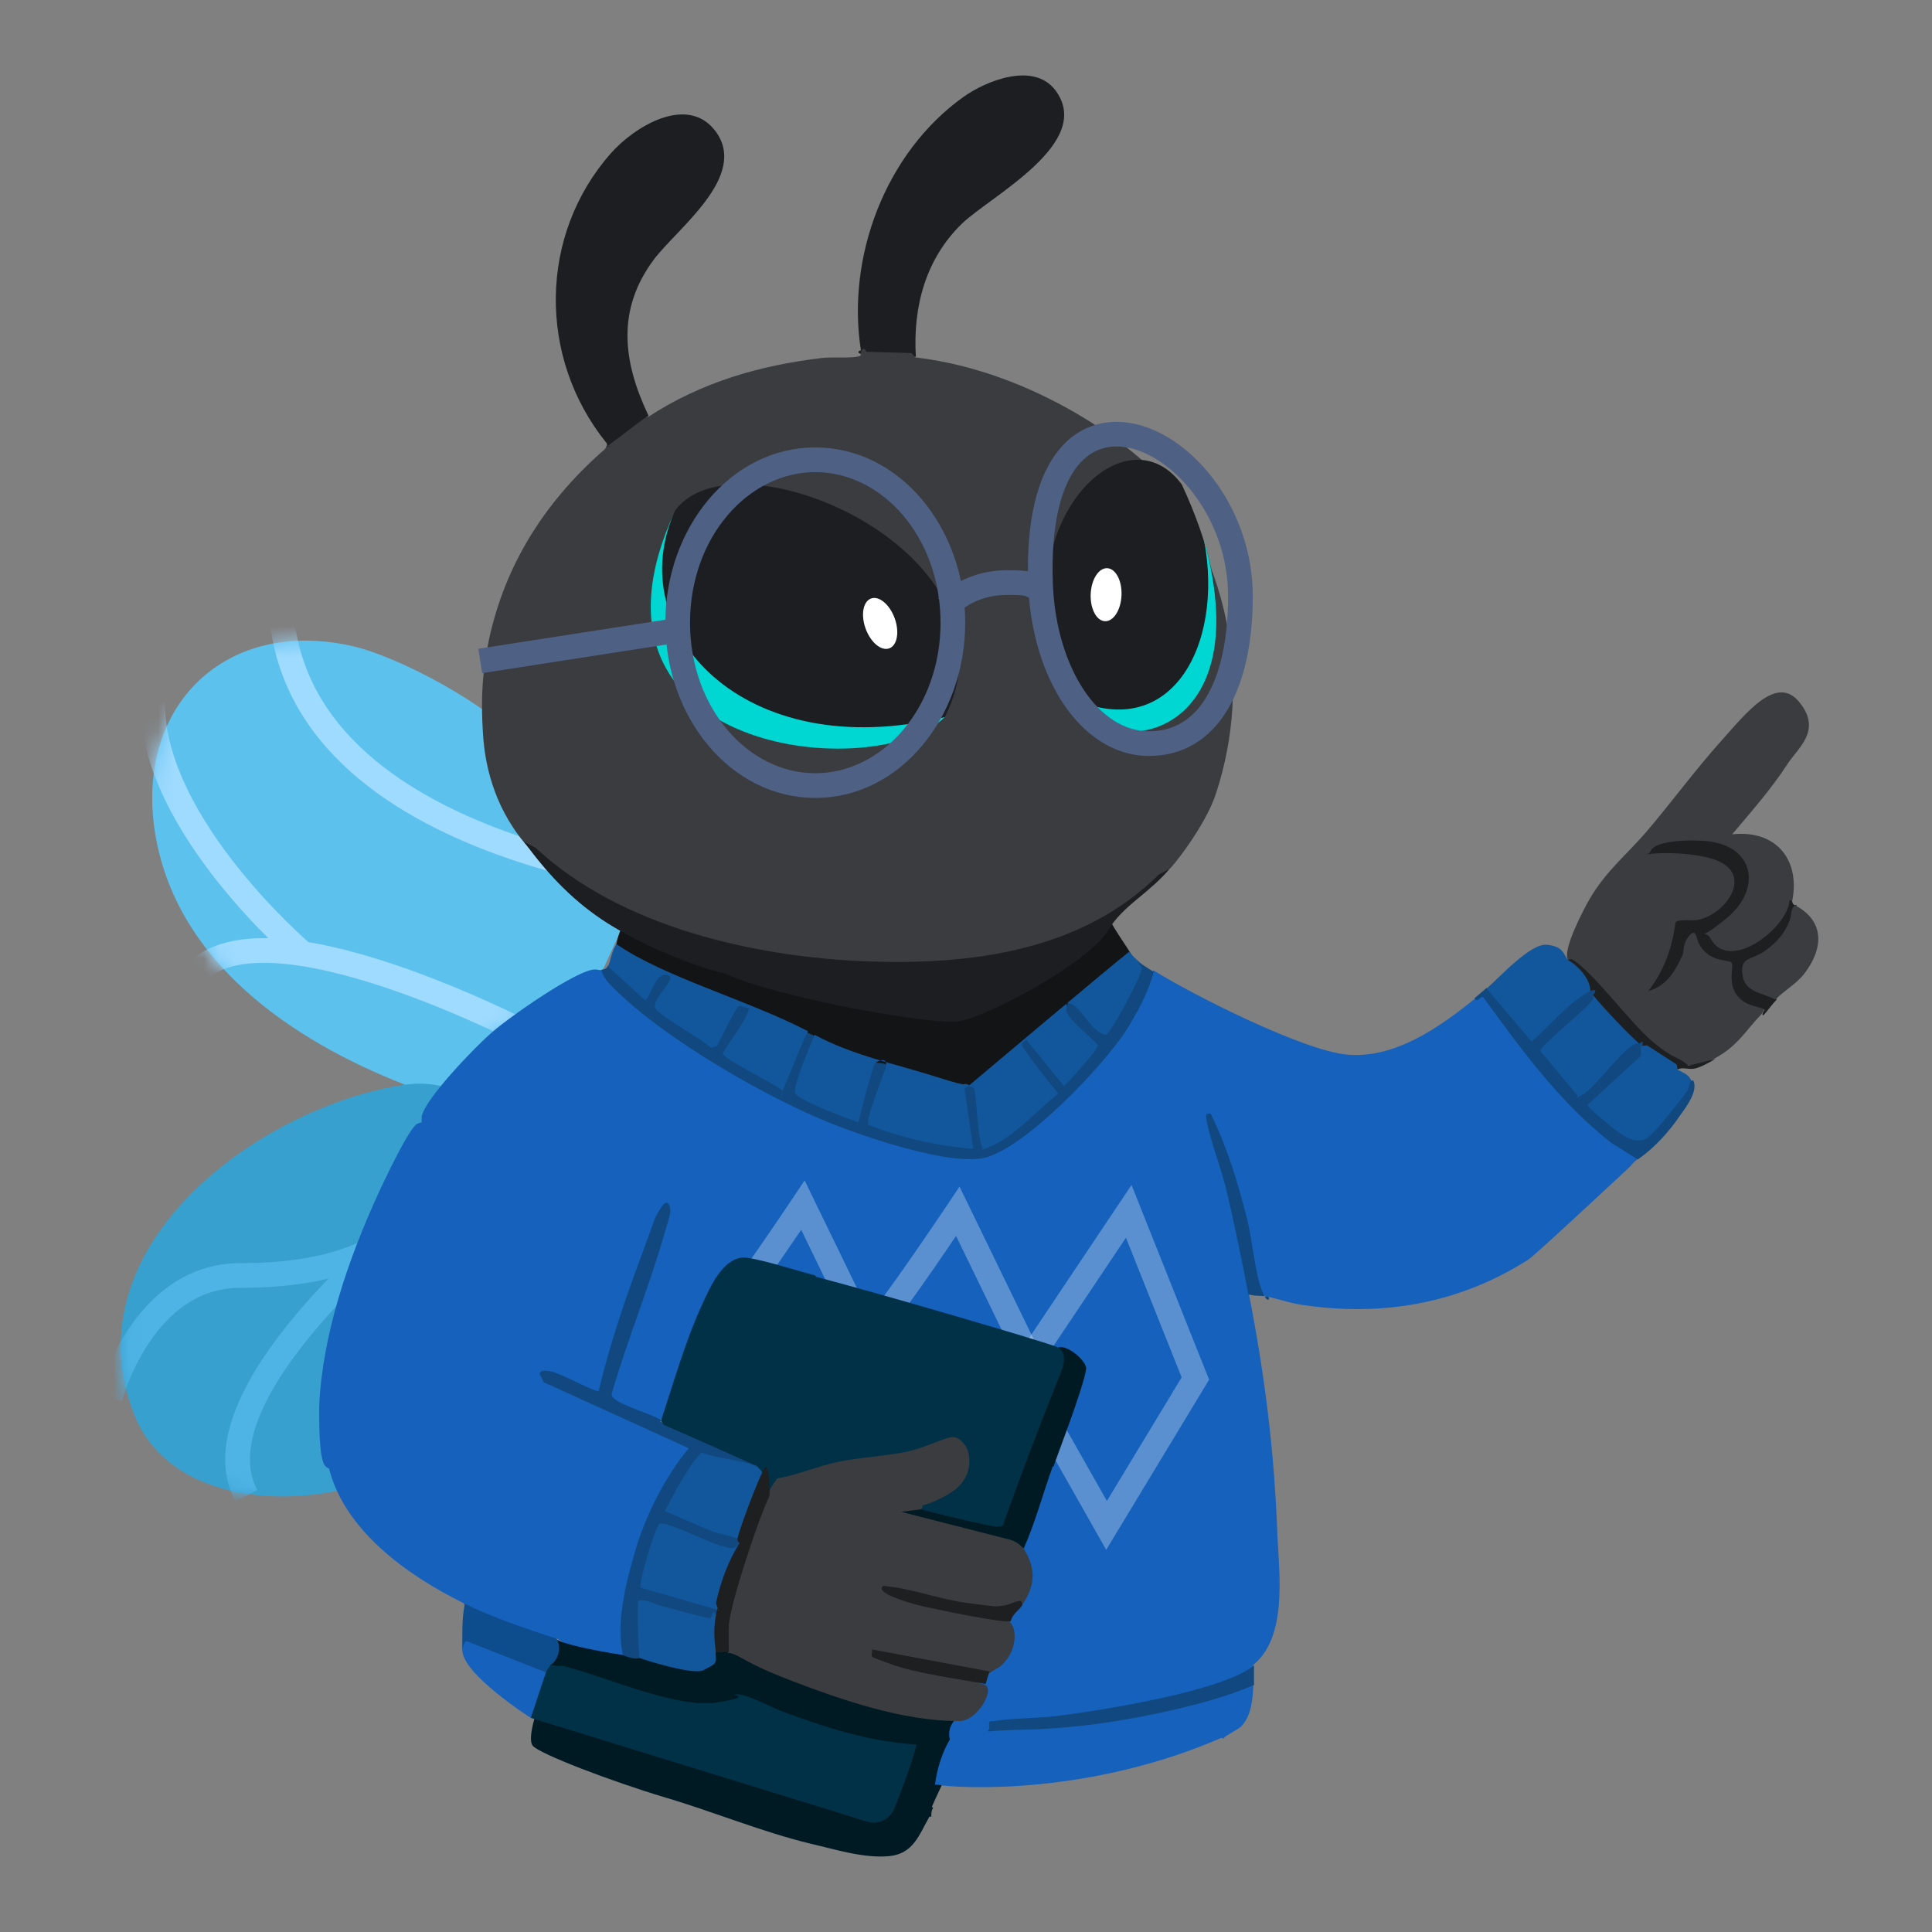 <svg width="128" height="128" viewBox="0 0 128 128" fill="none" xmlns="http://www.w3.org/2000/svg">
<rect x="0" y="0" width="128" height="128" fill="#808080" stroke="none"/>
<path d="M60.637 23.635C59.615 23.512 58.307 23.635 57.367 23.512C56.427 23.39 57.122 23.145 57.04 23.226C56.059 17.013 58.675 10.104 63.826 6.425C65.379 5.321 68.486 4.095 69.917 5.975C72.533 9.45 65.665 12.966 63.744 14.805C61.332 17.135 60.474 20.324 60.678 23.635H60.637Z" fill="#1C1E21"/>
<path d="M34.434 49.226C35.088 50.043 35.66 51.188 36.314 52.128C38.154 54.131 40.157 56.012 42.242 57.729L42.609 58.424L42.691 58.792C42.201 59.609 41.71 60.427 41.301 61.285L39.993 64.147C35.169 67.826 32.962 66.804 29.487 71.996C28.833 72.282 27.361 72.2 26.748 71.832C19.267 68.889 11.664 63.697 10.274 55.194C8.925 46.773 14.934 40.886 23.355 42.808C26.421 43.503 32.471 46.732 34.434 49.185V49.226Z" fill="#5DC1ED"/>
<path d="M29.487 72.037C25.235 78.414 24.377 89.983 26.298 97.587C19.104 100.53 11.091 99.344 8.884 93.703C4.55 82.625 17.059 73.386 26.748 71.873C27.607 71.751 28.588 71.751 29.487 72.037Z" fill="#38A0CE"/>
<mask id="mask0_126_303" style="mask-type:luminance" maskUnits="userSpaceOnUse" x="8" y="42" width="35" height="58">
<path d="M42.61 58.424L42.242 57.729C40.157 55.971 38.195 54.132 36.314 52.128C35.66 51.188 35.088 50.044 34.434 49.226C32.471 46.732 26.421 43.544 23.355 42.849C14.934 40.886 8.925 46.814 10.274 55.235C11.664 63.779 19.267 68.93 26.748 71.873C17.06 73.386 4.591 82.625 8.884 93.703C11.091 99.344 19.063 100.489 26.299 97.587C24.377 89.983 25.236 78.455 29.487 72.037C32.962 66.804 35.169 67.826 39.993 64.188L41.301 61.326C41.751 60.468 42.201 59.65 42.691 58.833L42.61 58.465V58.424Z" fill="white"/>
</mask>
<g mask="url(#mask0_126_303)">
<path d="M17.217 62.157C19.601 62.109 22.393 62.726 25.024 63.545C30.304 65.188 35.214 67.732 35.495 67.872L34.763 69.334C34.47 69.188 29.672 66.704 24.539 65.106C21.963 64.305 19.371 63.749 17.25 63.792C15.115 63.835 13.698 64.468 13.051 65.776L11.585 65.052C12.635 62.927 14.846 62.205 17.217 62.157ZM19.587 36.996C18.925 41.617 20.191 45.179 22.449 47.962C24.728 50.771 28.048 52.822 31.525 54.304C34.995 55.784 38.562 56.673 41.27 57.192C42.623 57.452 43.755 57.617 44.548 57.718C44.945 57.769 45.256 57.803 45.467 57.824C45.572 57.835 45.652 57.843 45.705 57.847C45.732 57.85 45.752 57.852 45.764 57.853C45.771 57.853 45.776 57.854 45.778 57.854C45.78 57.854 45.781 57.854 45.782 57.854C45.781 57.856 45.779 57.897 45.717 58.669C45.653 59.471 45.652 59.484 45.651 59.484C45.651 59.484 45.65 59.484 45.65 59.484C45.648 59.484 45.646 59.484 45.644 59.483C45.64 59.483 45.634 59.483 45.626 59.482C45.61 59.481 45.587 59.479 45.558 59.476C45.499 59.471 45.413 59.462 45.301 59.451C45.078 59.428 44.753 59.393 44.342 59.341C43.521 59.236 42.353 59.065 40.963 58.798C38.186 58.266 34.497 57.349 30.884 55.808C27.279 54.271 23.69 52.088 21.179 48.992C18.645 45.869 17.239 41.853 17.968 36.764L19.587 36.996Z" fill="#9FDAFF"/>
<path d="M35.513 73.724C35.557 73.716 35.804 73.668 36.067 73.799L35.336 75.262C35.581 75.384 35.798 75.335 35.803 75.334C35.852 75.325 35.879 75.314 35.871 75.317C35.857 75.322 35.811 75.342 35.722 75.389C35.549 75.48 35.293 75.632 34.959 75.846C34.295 76.27 33.37 76.909 32.281 77.715C30.105 79.328 27.302 81.593 24.663 84.124C22.015 86.663 19.569 89.433 18.067 92.056C16.544 94.715 16.119 96.986 17.045 98.713L15.604 99.486C14.261 96.982 15.052 94.031 16.648 91.244C18.264 88.422 20.839 85.525 23.531 82.944C26.231 80.355 29.088 78.046 31.308 76.402C32.417 75.58 33.374 74.918 34.078 74.468C34.428 74.244 34.727 74.065 34.958 73.944C35.069 73.884 35.186 73.827 35.294 73.787C35.346 73.767 35.424 73.74 35.513 73.724Z" fill="#4EB3E5"/>
<path d="M10.927 46.61C10.927 50.363 13.244 54.303 15.697 57.394C16.908 58.921 18.12 60.202 19.031 61.101C19.486 61.55 19.864 61.903 20.128 62.143C20.259 62.262 20.362 62.353 20.431 62.414C20.465 62.444 20.492 62.467 20.509 62.482C20.517 62.489 20.523 62.495 20.527 62.498C20.529 62.5 20.531 62.501 20.532 62.502L20.533 62.502C20.533 62.502 20.53 62.506 20.003 63.125C19.473 63.748 19.472 63.747 19.472 63.747L19.472 63.747C19.471 63.746 19.47 63.746 19.47 63.745C19.468 63.744 19.466 63.742 19.463 63.74C19.457 63.735 19.449 63.728 19.439 63.719C19.419 63.702 19.39 63.676 19.352 63.643C19.276 63.576 19.166 63.479 19.027 63.352C18.75 63.1 18.355 62.731 17.882 62.264C16.938 61.332 15.678 60.002 14.415 58.411C11.922 55.268 9.292 50.95 9.292 46.61H10.927Z" fill="#9FDAFF"/>
<path d="M27.776 81.527C25.879 83.423 22.591 85.323 15.914 85.323C13.056 85.323 11.117 87.089 9.846 89.004C9.214 89.956 8.769 90.913 8.483 91.636C8.34 91.996 8.238 92.295 8.172 92.501C8.139 92.604 8.115 92.683 8.1 92.736C8.092 92.762 8.087 92.781 8.083 92.793C8.082 92.799 8.081 92.803 8.08 92.806L8.079 92.807C8.075 92.806 8.019 92.791 7.289 92.599C6.54 92.403 6.5 92.392 6.499 92.391V92.39C6.499 92.39 6.499 92.389 6.499 92.388C6.5 92.386 6.5 92.384 6.501 92.381C6.502 92.376 6.504 92.368 6.507 92.359C6.512 92.341 6.519 92.314 6.529 92.281C6.548 92.215 6.576 92.121 6.614 92.003C6.69 91.766 6.805 91.432 6.963 91.033C7.278 90.238 7.771 89.172 8.483 88.1C9.899 85.968 12.273 83.688 15.914 83.688C22.238 83.688 25.082 81.908 26.619 80.371L27.776 81.527Z" fill="#4EB3E5"/>
</g>
<path d="M73.555 60.836C73.432 61.204 75.599 63.861 75.354 64.188C74.536 65.169 68.69 69.257 67.668 69.911C66.646 70.565 64.93 73.386 64.725 73.386C63.989 73.386 53.81 72.568 52.952 72.323C49.109 71.301 38.399 67.172 41.26 61.285C47.392 62.675 67.546 62.798 73.555 60.795V60.836Z" fill="#131416"/>
<path d="M80.055 36.962C79.647 36.022 78.584 33.732 77.357 32.22C75.313 29.645 68.609 24.616 60.638 23.676L60.392 23.39L57.408 23.308C57.285 23.063 57.163 23.022 57.04 23.308C57.04 23.308 57.081 23.553 56.958 23.594C56.386 23.758 55.119 23.635 54.465 23.717C50.336 24.207 46.493 25.311 42.977 27.601L42.61 27.519L40.198 29.399C40.198 29.685 40.034 29.808 39.83 29.971C36.028 33.364 33.453 37.453 32.39 42.399C32.103 43.83 31.776 45.669 32.022 48.94C32.144 50.411 32.594 53.232 34.72 55.807C40.075 62.307 49.15 63.615 57.122 63.983C64.439 64.351 72.329 63.248 77.439 57.606C77.562 57.606 79.851 54.745 80.546 52.619C83.162 44.688 80.546 38.393 79.974 37.003L80.055 36.962Z" fill="#3A3C40"/>
<path d="M42.976 27.519C42.241 28.009 41.3 28.786 40.565 29.317C39.829 29.849 40.442 29.481 40.442 29.604C40.278 29.604 40.278 29.44 40.156 29.317C35.618 23.676 35.7 15.541 40.483 10.145C41.995 8.428 45.511 6.22 47.391 8.673C49.64 11.658 44.857 15.132 43.303 17.217C40.851 20.528 41.26 23.921 42.936 27.478L42.976 27.519ZM77.479 57.565C76.375 58.955 74.331 60.059 73.432 61.612C72.165 63.779 65.379 67.376 63.539 67.663C61.699 67.949 51.234 66.028 48.086 64.515C45.593 63.943 41.995 62.348 39.87 60.917C37.744 59.487 36.15 57.729 34.719 55.767L35.495 56.175C41.096 61.408 49.967 63.411 57.489 63.697C64.397 63.943 71.674 63.002 76.784 57.933L77.479 57.565ZM44.734 33.814C37.172 50.125 61.413 49.88 62.599 47.509C68.077 36.676 48.781 28.336 44.734 33.814Z" fill="#1C1E21"/>
<path d="M44.736 33.814C37.173 50.125 58.308 51.965 62.6 47.509C49.233 50.738 41.097 41.745 44.736 33.814Z" fill="#00D7D2"/>
<path d="M78.297 32.097C85.86 48.408 72.247 48.94 71.062 46.61C65.584 35.776 74.25 26.619 78.297 32.097Z" fill="#1C1E21"/>
<path d="M79.769 35.776C83.571 49.43 72.983 50.616 70.816 46.16C77.48 49.389 81.118 42.849 79.769 35.776Z" fill="#00D7D2"/>
<path d="M58.916 42.955C59.446 42.761 59.605 41.864 59.272 40.953C58.938 40.041 58.238 39.459 57.708 39.653C57.178 39.847 57.019 40.743 57.352 41.655C57.686 42.567 58.386 43.148 58.916 42.955Z" fill="white"/>
<path d="M74.303 39.444C74.344 38.474 73.919 37.668 73.355 37.645C72.791 37.621 72.301 38.388 72.261 39.358C72.22 40.328 72.644 41.133 73.208 41.157C73.772 41.181 74.262 40.414 74.303 39.444Z" fill="white"/>
<path d="M81.364 39.496C81.364 37.06 80.559 34.829 79.359 33.096C78.152 31.352 76.586 30.17 75.119 29.751C73.698 29.346 72.382 29.645 71.401 30.863C70.367 32.148 69.613 34.571 69.753 38.61L69.764 38.873C69.9 41.587 70.662 43.99 71.804 45.707C72.984 47.482 74.507 48.449 76.131 48.449C77.788 48.449 79.05 47.653 79.94 46.156C80.853 44.619 81.364 42.341 81.364 39.496ZM82.999 39.496C82.999 42.498 82.466 45.105 81.346 46.991C80.202 48.918 78.439 50.084 76.131 50.084C73.789 50.084 71.817 48.68 70.442 46.612C69.109 44.608 68.278 41.907 68.131 38.953L68.119 38.666C67.973 34.468 68.732 31.571 70.127 29.838C71.576 28.037 73.607 27.619 75.569 28.179C77.485 28.726 79.338 30.193 80.703 32.165C82.076 34.149 82.999 36.7 82.999 39.496Z" fill="#4E6084"/>
<path d="M62.313 41.255C62.313 35.611 58.474 31.28 54.015 31.28C49.556 31.28 45.716 35.611 45.716 41.255C45.716 46.898 49.556 51.229 54.015 51.229C58.474 51.229 62.313 46.898 62.313 41.255ZM63.948 41.255C63.948 47.532 59.625 52.864 54.015 52.864C48.405 52.864 44.081 47.532 44.081 41.255C44.081 34.977 48.405 29.645 54.015 29.645C59.625 29.645 63.948 34.977 63.948 41.255Z" fill="#4E6084"/>
<path d="M45.105 42.553L31.942 44.597L31.691 42.981L44.855 40.937L45.105 42.553ZM66.728 37.779C67.533 37.779 67.987 37.806 68.333 37.901C68.523 37.952 68.662 38.019 68.764 38.069C68.86 38.116 68.936 38.153 69.059 38.2L68.484 39.73C68.281 39.654 68.142 39.585 68.049 39.539C67.962 39.497 67.937 39.487 67.902 39.478C67.799 39.45 67.557 39.415 66.728 39.415C65.29 39.415 64.089 39.954 63.365 40.744L62.16 39.639C63.234 38.467 64.896 37.779 66.728 37.779Z" fill="#4E6084"/>
<path d="M108.426 76.534C107.077 75.757 105.85 74.817 104.706 73.672C102.335 71.301 100.372 68.644 98.369 65.946C98.124 66.068 97.879 66.191 97.634 66.232C95.303 68.112 92.36 70.156 89.253 69.87C86.392 69.625 79.074 65.946 76.458 64.311L76.049 64.638C74.7 68.562 69.263 75.021 65.379 76.37C63.254 77.106 57.326 75.144 55.16 74.203C49.804 71.873 43.877 68.766 40.116 64.351L39.789 64.27C39.666 64.27 39.544 64.229 39.421 64.229C38.235 64.229 33.698 67.417 32.594 68.398C31.531 69.298 28.097 72.854 27.934 73.999V74.367C27.852 74.367 27.729 74.408 27.648 74.449C27.116 74.694 25.399 78.332 25.031 79.15C23.069 83.442 21.352 88.43 21.148 93.172C21.148 93.948 21.107 96.687 21.556 97.137C21.638 97.219 21.72 97.26 21.802 97.3C22.865 101.47 27.075 104.413 30.713 106.212L30.959 106.662C32.717 107.479 34.556 108.093 36.396 108.706L36.886 108.542C38.031 109.36 39.993 110.137 41.424 109.932C41.547 109.891 41.506 109.156 41.506 109.156C41.179 104.454 43.223 99.753 45.88 95.91L45.635 95.584L36.273 91.332L36.11 91.087C37.254 91.414 38.358 91.823 39.462 92.354L39.83 92.231C40.852 88.593 42.037 84.873 43.386 81.398C44.613 78.291 43.877 81.398 43.386 82.625C42.282 85.813 41.22 89.043 40.198 92.272C40.075 92.844 43.345 94.316 43.55 94.234C43.591 94.234 43.672 94.153 43.713 94.112C43.918 93.948 44.081 93.744 44.204 93.499C44.98 90.841 45.962 88.184 47.106 85.691C47.924 83.933 48.823 83.156 50.785 83.933C55.895 85.364 61.291 86.876 66.565 88.348L68.159 89.084C68.65 89.247 69.549 89.084 69.999 89.329C70.817 89.738 71.511 90.065 71.593 91.168C71.675 92.231 69.549 96.81 69.468 97.055C68.895 98.568 68.241 100.326 67.791 101.879C67.71 102.124 67.791 102.37 67.791 102.615L67.669 102.983C68.282 103.964 68.159 105.068 67.546 106.008C67.669 106.13 67.71 106.253 67.669 106.376C67.178 106.253 66.442 107.112 66.933 107.398L66.769 107.684C67.301 108.951 66.442 110.178 65.093 110.382L65.012 110.75C64.603 110.75 64.071 111.077 64.439 111.486C63.949 111.486 63.581 112.753 63.867 113.08C63.703 113.243 63.417 113.489 63.417 113.652C62.927 114.143 62.722 114.674 62.886 115.247C62.681 115.41 62.559 115.615 62.477 115.86C62.395 116.105 61.782 118.19 61.946 118.231C63.703 118.517 72.206 118.926 80.955 115.124C80.996 115.206 81.036 115.206 81.118 115.124C81.159 115.001 82.017 114.593 82.222 114.388C82.917 113.693 82.999 112.549 83.04 111.608H82.345C77.357 113.284 71.879 114.306 66.647 114.306C65.379 114.306 65.911 114.184 66.892 114.102C72.247 113.693 77.889 113.08 82.835 110.791L83.04 110.3C85.288 108.461 84.757 104.373 84.634 101.756C84.429 96.156 83.816 91.25 82.753 85.772C82.753 85.568 82.835 85.364 82.835 85.159V84.546C82.263 81.194 81.404 77.964 80.423 74.776C81.772 78.21 82.753 81.725 83.285 85.282C83.326 85.568 83.571 85.772 83.939 85.895C84.675 86.058 85.37 86.304 86.106 86.426C91.583 87.285 96.734 86.345 101.272 83.442C101.762 83.115 108.017 77.269 108.017 77.269C108.14 77.106 108.303 76.942 108.467 76.82V76.452L108.426 76.534Z" fill="#1561BC"/>
<path opacity="0.3" d="M80.107 91.407L73.287 102.68L68.388 94.024L69.811 93.219L73.334 99.443L78.287 91.256L74.597 81.999L69.084 90.234L67.725 89.324L74.967 78.508L80.107 91.407Z" fill="white"/>
<path d="M103.888 63.615C103.479 62.962 104.951 60.182 105.36 59.487C106.463 57.647 107.731 56.666 109.039 55.153C110.715 53.191 112.268 51.066 113.985 49.144C115.702 47.223 117.705 44.647 119.218 46.528C120.73 48.408 119.136 49.512 118.4 50.657C117.337 52.292 116.029 53.764 114.762 55.276C117.746 54.949 119.381 57.075 118.686 59.936C118.032 61.285 117.296 62.348 115.784 63.002C113.576 63.983 111.328 61.899 113.903 60.672C117.787 57.157 113.413 55.113 109.938 56.175C111.246 56.175 114.598 56.298 115.007 57.852C115.539 59.895 113.004 61.612 111.164 61.204C111.083 62.471 110.592 63.697 109.979 64.801C110.756 64.147 111.164 63.125 111.41 62.144C111.859 61.081 112.554 61.367 112.8 62.389C113.249 63.002 113.944 63.37 114.844 63.534L114.966 63.779C114.721 65.496 115.293 66.15 116.888 66.559C116.969 66.722 116.888 66.927 116.683 67.213C115.62 68.317 115.13 69.298 113.617 70.115C111.982 71.015 111.164 70.565 109.734 69.543C109.325 69.257 108.957 68.93 108.589 68.603C107.077 66.804 105.482 65.128 103.806 63.575L103.888 63.615Z" fill="#3A3C40"/>
<path d="M116.765 67.254C116.765 66.927 117.092 66.927 116.724 66.804C116.356 66.681 115.866 66.6 115.457 66.314C114.271 65.414 114.926 64.024 114.721 63.779C114.517 63.534 113.249 63.82 112.555 62.512C112.391 62.226 112.391 61.408 111.9 62.021C111.41 62.634 111.614 63.002 111.451 63.329C110.96 64.392 110.388 65.332 109.202 65.659C110.224 64.351 110.797 62.798 111.001 61.122C111.165 60.877 112.064 60.999 112.432 60.958C114.271 60.631 116.111 58.097 113.904 57.075C112.841 56.584 110.838 56.462 109.652 56.543C108.467 56.625 109.202 56.748 109.366 56.38C109.693 55.603 112.35 55.644 113.086 55.726C116.275 56.053 116.724 58.914 114.394 60.836C112.064 62.757 112.841 61.326 113.331 62.185C114.558 64.474 118.441 61.49 118.564 59.65C118.768 59.609 118.727 59.855 118.85 59.936C118.973 60.018 118.973 59.936 119.014 59.936C119.218 61.694 117.542 63.248 115.988 63.82C115.293 64.924 116.602 65.578 117.583 65.823L117.705 66.232C117.419 66.518 117.174 66.886 116.847 67.254H116.765Z" fill="#1E1F21"/>
<path d="M117.624 66.232C116.847 65.782 115.661 65.782 115.457 64.678C115.212 63.37 116.07 63.616 116.929 63.002C117.787 62.389 118.196 61.817 118.482 61.204C118.768 60.59 118.564 60.264 118.932 59.977C120.935 61.04 120.812 62.88 119.504 64.556C118.932 65.251 118.155 65.66 117.624 66.232Z" fill="#3A3C40"/>
<path d="M103.888 63.616C103.888 63.616 104.052 63.493 104.174 63.575C105.523 64.351 107.976 67.744 109.489 69.012C111.001 70.279 111.165 69.952 111.86 70.606L113.659 70.156C113.291 70.361 112.596 70.769 112.187 70.81C111.778 70.851 111.451 70.688 111.165 70.851C110.388 70.361 109.366 69.829 108.671 69.257C107.976 68.685 108.589 69.175 108.508 69.094H108.058C107.118 68.235 106.259 67.295 105.401 66.314C105.483 66.15 105.483 66.028 105.401 65.864C105.401 65.864 105.401 65.7 105.237 65.578C104.665 64.924 104.256 64.147 103.766 63.534L103.888 63.616Z" fill="#1E1F21"/>
<path d="M61.741 119.703C61.946 119.212 62.191 118.721 62.395 118.272C62.273 118.272 62.109 118.231 61.946 118.231C62.068 117.25 62.395 116.146 62.927 115.247C62.804 114.756 62.927 114.266 63.377 113.816V113.734C63.254 113.693 63.131 113.693 63.009 113.734L62.395 113.448C57.449 113.284 52.83 111.281 48.496 109.278L48.251 109.523C48.129 109.033 47.434 109.033 47.393 109.523C47.27 109.891 47.025 110.178 46.779 110.3C46.779 110.3 44 110.055 41.261 109.646C39.339 109.36 37.295 108.91 36.886 108.624C35.292 108.256 34.148 110.096 35.946 110.75L37.827 110.872C39.993 111.69 43.468 112.876 45.717 113.121C47.106 113.284 47.761 113.039 48.987 112.589C52.625 114.225 56.386 115.328 60.352 115.901C60.065 117.045 59.779 118.272 59.166 119.335C58.553 120.357 57.94 120.643 56.795 120.397C53.32 119.171 39.217 114.633 35.701 112.957C35.701 112.957 34.883 115.124 35.292 115.655C35.701 116.187 40.525 118.026 44.081 119.089C47.27 120.03 50.499 121.379 53.729 122.155C55.323 122.523 57.245 123.136 58.921 122.973C60.515 122.809 60.883 121.583 61.578 120.357H61.7C61.7 120.152 61.7 119.948 61.823 119.784L61.741 119.703Z" fill="#001A23"/>
<path d="M36.15 110.75L36.395 111.077C35.987 113.325 35.169 113.816 35.169 113.816C35.169 113.816 30.55 110.873 30.631 109.278C30.631 108.706 30.795 108.42 31.081 108.461L36.109 110.423V110.75H36.15Z" fill="#1561BC"/>
<path d="M36.886 108.583C37.213 109.156 37.008 109.973 36.436 110.341C36.804 110.586 36.518 110.913 36.15 110.791L30.958 108.747C30.754 108.624 30.631 109.278 30.631 109.319C30.631 108.297 30.59 107.275 30.795 106.253C32.512 107.112 35.005 107.97 36.927 108.583H36.886Z" fill="#0D4D8E"/>
<path d="M37.622 110.464C40.238 111.118 44.816 113.203 47.474 112.794C50.131 112.385 48.291 112.303 48.7 112.262C49.313 112.14 51.03 113.08 51.766 113.366C54.628 114.429 57.612 115.41 60.719 115.574C60.514 116.514 59.779 118.517 59.247 119.825C58.961 120.52 58.184 120.929 57.448 120.684L35.169 113.816C35.169 113.816 36.109 110.954 36.191 110.75C36.273 110.545 36.436 110.423 36.477 110.3C36.886 110.423 37.213 110.3 37.663 110.464H37.622Z" fill="#003147"/>
<path d="M83.039 111.649C81.445 112.344 79.769 112.794 78.093 113.203C74.782 113.979 71.348 114.511 67.955 114.593C64.562 114.674 65.624 114.879 65.543 114.388C65.461 113.898 65.706 114.061 65.911 114.02C67.178 113.816 68.691 113.857 69.999 113.693C72.942 113.325 80.995 112.058 83.08 110.341V111.649H83.039ZM41.26 109.605C40.81 107.439 41.465 104.904 42.078 102.778C42.691 100.653 43.958 97.954 45.634 95.951L36.028 91.577L35.742 91.005C35.864 90.637 36.682 90.882 36.927 91.005C37.377 91.128 39.502 92.272 39.666 92.15C40.361 89.206 41.383 86.181 42.446 83.32C43.509 80.458 43.304 80.785 43.795 80.008C44.285 79.232 44.449 80.049 44.408 80.335C44.367 80.621 44.081 81.521 43.999 81.807C42.977 85.364 41.546 88.797 40.524 92.354C40.524 92.558 40.647 92.599 40.77 92.722C41.219 93.09 42.855 93.621 43.468 93.907C44.081 94.194 43.672 94.153 43.754 94.194C45.961 95.216 48.864 95.992 50.908 97.219C51.153 97.423 51.031 98.241 50.703 98.445C50.376 98.65 46.943 96.851 46.575 96.565C45.839 97.627 45.103 98.772 44.531 99.958L44.285 100.121C45.92 100.693 47.474 101.266 49.068 101.879C48.905 102.901 48.537 103.105 47.556 102.697C46.37 102.165 45.144 101.715 43.917 101.307C43.713 101.388 42.65 104.863 42.814 105.027L47.474 106.376L47.556 106.703C47.883 106.948 47.801 107.071 47.392 106.989C47.229 107.398 47.065 107.561 46.861 107.52C45.43 107.234 44.04 106.825 42.609 106.376C42.487 107.357 42.446 108.379 42.528 109.442C42.609 110.178 41.669 109.81 41.219 109.646L41.26 109.605Z" fill="#11487F"/>
<path d="M42.364 109.81C42.283 108.583 42.201 107.316 42.283 106.049C42.896 105.926 43.346 106.294 43.877 106.417C44.408 106.539 46.82 107.234 47.025 107.193C47.229 107.152 47.229 106.539 47.393 106.948C47.679 107.52 47.72 108.869 47.393 109.442C47.515 110.3 47.393 110.218 46.657 110.627C46.044 111.077 42.364 109.85 42.364 109.85V109.81Z" fill="#12569B"/>
<path d="M76.458 64.311C76.09 65.741 75.354 67.09 74.577 68.317C72.983 70.729 68.159 75.798 65.42 76.656C63.213 77.351 57.367 75.348 55.119 74.449C50.785 72.732 43.999 68.807 40.688 65.496C40.32 65.128 39.993 64.801 39.83 64.27C40.034 64.188 40.116 64.27 40.279 63.983L40.606 63.861L42.732 65.782C43.141 64.801 43.631 63.779 44.653 64.842C44.367 65.455 44.04 66.027 43.713 66.641C44.122 67.008 47.188 69.134 47.352 69.012L48.66 66.518C49.436 66.477 50.254 66.681 49.6 67.622L48.251 69.748C49.355 70.524 50.622 71.219 51.767 71.751C52.175 70.32 52.666 69.666 53.279 68.317L54.505 68.889C53.933 70.238 53.443 70.933 52.993 72.323C53.483 72.691 56.508 74.081 56.713 73.876L57.653 70.524C57.653 70.442 57.653 70.361 57.735 70.32C58.348 70.524 58.675 70.32 59.043 70.769C58.553 72.037 58.185 73.059 57.817 74.367C59.861 75.021 61.986 75.675 64.153 75.757L63.662 72.118C63.703 71.914 63.908 71.873 64.235 71.914C64.562 71.71 64.766 71.628 64.93 72.078C65.052 73.304 65.216 74.53 65.379 75.716C66.034 75.92 69.222 72.977 69.754 72.364L67.71 69.707C67.301 69.298 67.955 68.603 68.364 68.807L70.571 71.505C71.225 70.81 71.879 70.115 72.411 69.339L70.775 67.744C70.489 67.54 70.326 67.336 70.203 67.09C70.571 66.681 70.857 66.355 71.103 66.191C71.225 66.273 71.307 66.355 71.43 66.477C71.92 67.254 72.493 67.826 73.187 68.235C74.046 66.968 74.741 65.619 75.313 64.229C75.068 63.943 75.15 63.656 75.518 63.779C75.722 63.943 76.131 64.188 76.376 64.351L76.458 64.311Z" fill="#11487F"/>
<path d="M75.558 63.738C75.272 63.82 75.681 63.943 75.64 64.188C75.599 64.719 73.596 68.48 73.269 68.562C72.37 68.439 71.634 66.804 71.061 66.559C70.489 66.314 70.694 66.6 70.653 66.845C70.53 67.417 72.41 68.766 72.737 69.257C72.778 69.502 70.857 71.628 70.489 71.955L67.996 68.889C67.914 68.971 67.75 69.094 67.709 69.175C67.628 69.38 69.794 72.078 70.121 72.446C68.772 73.508 67.055 75.471 65.42 76.043C63.785 76.615 65.216 76.247 65.093 76.043C64.766 75.43 64.725 73.018 64.562 72.2C64.521 71.955 64.316 72.037 64.153 71.955C64.153 71.955 73.514 64.065 74.822 63.043C74.986 63.289 75.313 63.616 75.558 63.779V63.738ZM53.524 68.358C53.197 68.889 52.584 70.565 51.971 71.996C51.357 73.427 52.052 72.241 51.766 72.2C51.235 71.751 47.964 70.197 47.883 69.788C48.455 68.766 49.273 67.908 49.641 66.804C49.436 66.804 49.068 66.559 48.905 66.682C48.741 66.804 47.678 68.971 47.515 69.298L47.106 69.421C46.534 68.848 43.713 67.336 43.427 66.804C43.181 66.355 44.122 65.455 44.326 65.046C44.531 64.638 44.326 64.638 44.163 64.597C43.549 64.433 43.181 65.66 42.936 66.028C42.691 66.395 42.977 66.273 42.691 66.232L40.279 64.024C40.483 63.616 40.524 62.962 40.851 62.553C43.958 64.719 49.6 66.273 53.524 68.317V68.358Z" fill="#12569B"/>
<path d="M64.194 71.914C64.112 71.996 63.948 72.037 63.907 72.159L64.48 76.125C62.109 75.92 59.738 75.389 57.53 74.531C57.326 74.244 58.266 71.914 58.634 70.892C59.002 69.87 58.021 70.279 57.939 70.524C57.571 71.505 56.958 73.999 56.876 74.367C56.263 74.122 52.747 72.895 52.665 72.364C52.584 71.832 53.687 69.216 53.974 68.562C56.467 69.911 59.329 70.483 62.027 71.342C64.725 72.2 63.499 71.628 64.194 71.873V71.914Z" fill="#12569B"/>
<path d="M98.492 65.496L98.819 65.414L101.517 68.562C102.58 67.458 103.684 66.477 104.91 65.578L105.36 65.659C105.728 65.496 105.81 65.659 105.523 65.946C105.769 66.273 105.769 66.518 105.564 66.681L102.417 69.625L104.665 72.323C105.769 71.178 106.954 70.075 108.14 68.971L108.63 69.134C108.835 68.93 108.916 69.012 108.794 69.298C109.08 69.584 109.162 69.87 108.998 70.115L105.687 73.181C105.605 73.345 108.058 75.389 108.753 75.225C109.448 75.062 111.533 72.405 111.819 71.587H112.187C112.514 72.282 111.737 73.304 111.328 73.876C110.552 75.021 109.611 76.043 108.508 76.82L106.75 75.716C103.398 73.1 100.822 69.584 98.329 66.15C98.165 65.823 97.879 66.518 97.675 66.15L98.533 65.414L98.492 65.496Z" fill="#11487F"/>
<path d="M103.888 63.616C104.542 63.943 105.4 64.924 105.359 65.66C103.888 66.436 102.743 67.908 101.476 69.012L98.492 65.496C99.35 64.76 101.394 62.471 102.498 62.594C103.601 62.716 103.561 63.207 103.888 63.616ZM111.205 70.892C111.532 71.097 111.9 71.178 112.064 71.628C111.859 71.791 111.941 72.078 111.777 72.282C111.409 72.814 110.551 73.876 110.101 74.408C109.652 74.939 109.243 75.348 109.079 75.43C108.139 75.961 106.913 74.776 106.218 74.203C105.523 73.631 105.155 73.304 105.196 73.181L108.711 69.952V69.298L109.12 69.257L111.082 70.524L111.164 70.933L111.205 70.892Z" fill="#12569B"/>
<path opacity="0.3" d="M57.614 87.065C57.84 86.825 58.261 86.282 58.796 85.549C59.335 84.811 59.956 83.927 60.547 83.074C61.138 82.221 61.696 81.402 62.106 80.796C62.311 80.493 62.479 80.244 62.596 80.07C62.654 79.983 62.7 79.915 62.731 79.869C62.746 79.846 62.758 79.829 62.766 79.817C62.77 79.811 62.773 79.806 62.775 79.803C62.776 79.802 62.777 79.801 62.777 79.8L62.778 79.799C62.78 79.801 62.82 79.827 63.38 80.202L62.778 79.799L63.57 78.615L69.139 90.075L67.668 90.79L63.342 81.886C62.944 82.474 62.431 83.225 61.892 84.005C61.297 84.863 60.667 85.76 60.117 86.513C59.58 87.249 59.085 87.897 58.773 88.22L57.65 87.139L58.879 89.666L57.408 90.381L53.081 81.478C52.683 82.065 52.171 82.816 51.631 83.596C51.036 84.454 50.406 85.351 49.856 86.105C49.319 86.84 48.824 87.488 48.512 87.811L47.334 86.677C47.554 86.448 47.984 85.895 48.535 85.14C49.074 84.403 49.696 83.518 50.287 82.665C50.877 81.812 51.435 80.993 51.845 80.387C52.05 80.085 52.219 79.835 52.335 79.661C52.394 79.574 52.44 79.507 52.47 79.46C52.486 79.437 52.498 79.42 52.505 79.408C52.51 79.402 52.512 79.397 52.514 79.394C52.515 79.393 52.516 79.392 52.517 79.391L52.517 79.391C52.517 79.391 52.517 79.39 53.155 79.817L52.517 79.391L53.309 78.206L57.614 87.065Z" fill="white"/>
<path d="M82.712 85.772C82.303 83.606 81.854 81.439 81.363 79.313C80.873 77.188 80.3 75.961 79.973 74.408C79.932 74.122 79.769 73.672 80.219 73.795C81.322 76.043 82.017 78.373 82.63 80.785C82.957 82.134 83.162 84.382 83.612 85.527C84.061 86.672 84.266 85.772 83.857 85.895C83.53 85.813 83.039 85.895 82.671 85.731L82.712 85.772Z" fill="#11487F"/>
<path d="M69.753 97.137C69.099 98.936 68.609 100.816 67.832 102.574C64.93 101.593 61.904 101.061 58.92 100.244C59.37 99.671 60.514 99.835 61.128 99.671L66.238 100.857C66.728 99.263 67.26 97.668 67.832 96.115C68.486 94.398 69.467 92.517 69.958 90.801C70.08 90.351 70.326 89.82 70.039 89.329C70.53 88.92 72.002 90.147 71.961 90.678C71.838 91.823 69.835 96.973 69.794 97.178L69.753 97.137Z" fill="#001A23"/>
<path d="M108.589 69.134C108.344 69.134 108.14 69.257 107.935 69.42C107.077 70.075 105.523 72.2 104.788 72.568C104.052 72.936 104.624 72.691 104.501 72.568L102.049 69.625C102.049 69.298 104.788 67.09 105.237 66.559C105.687 66.027 105.564 66.232 105.523 65.905C106.259 66.804 107.731 68.358 108.589 69.134Z" fill="#12569B"/>
<path d="M54.015 84.505C53.034 84.26 49.886 83.238 49.15 83.32C47.842 83.483 47.066 85.241 46.575 86.304C45.43 88.757 44.654 91.536 43.795 94.112L43.959 94.398C45.962 95.257 47.965 96.156 49.968 97.055C50.706 97.055 50.332 99.519 50.908 99.058C58.849 97.657 59.95 98.37 60.515 99.876C61.128 100.039 65.707 101.184 66.034 101.143C66.156 101.143 66.279 101.143 66.442 101.061C67.628 97.709 68.895 94.398 70.203 91.128C70.449 90.596 70.776 89.574 70.04 89.247C69.304 88.92 58.553 85.772 54.056 84.587L54.015 84.505Z" fill="#003147"/>
<path d="M47.556 106.662L42.446 105.19C42.283 104.945 43.427 101.02 43.714 100.939C44.654 100.857 48.088 102.942 48.742 102.492C49.396 102.042 48.946 102.083 48.864 101.961C48.783 101.838 47.515 101.593 47.229 101.47C46.166 101.061 45.103 100.53 44.041 100.121C44.776 98.772 45.431 97.382 46.453 96.237C48.648 97.005 51.379 96.585 50.377 98.731C49.396 101.02 48.088 104.25 47.515 106.621L47.556 106.662Z" fill="#12569B"/>
<path d="M61.128 99.671C61.128 99.794 61.128 99.917 61.005 99.999L59.697 100.162L66.728 101.961C67.178 102.043 67.546 102.288 67.832 102.615C68.691 104.005 68.568 105.108 67.668 106.417C66.156 106.866 64.725 106.703 63.131 106.417C61.823 106.09 60.515 105.803 59.206 105.558C61.618 106.498 64.194 106.907 66.728 107.234L66.933 107.48C67.464 108.134 67.178 109.278 66.769 109.851C66.238 110.586 66.074 110.464 65.584 110.832L64.684 111.036L58.471 109.81C60.269 110.464 62.109 110.954 64.03 111.2L65.297 111.649C65.911 112.017 64.643 114.184 63.417 114.02C59.82 114.02 55.773 112.63 52.461 111.363C49.15 110.096 49.232 109.728 48.251 109.483C47.924 109.074 47.842 108.501 47.965 107.807C48.619 104.495 49.559 100.693 51.48 97.954C52.87 97.709 54.178 97.137 55.527 96.851C56.876 96.565 58.552 96.483 59.983 96.197C61.414 95.91 62.722 95.134 63.213 95.216C63.703 95.297 64.071 95.87 64.153 96.197C64.398 97.3 63.989 98.241 63.049 98.854C62.109 99.467 61.373 99.671 61.087 99.753L61.128 99.671Z" fill="#3A3C40"/>
<path d="M66.974 107.398C66.647 107.602 61.577 106.539 60.801 106.335C60.024 106.13 57.939 105.517 58.511 105.068C60.433 105.231 62.231 105.967 64.153 106.212C66.074 106.457 65.87 106.457 66.483 106.376C67.096 106.294 67.791 105.722 67.709 106.376C67.464 106.744 67.055 106.948 66.974 107.398ZM65.584 110.75C65.502 110.791 65.338 111.486 65.297 111.567C63.54 111.24 60.719 110.872 59.043 110.259C57.367 109.646 57.816 109.891 57.776 109.278L65.624 110.75H65.584ZM50.744 97.178C50.857 96.952 51.094 98.794 50.949 99.181C50.254 100.612 48.414 106.13 48.291 107.643C48.251 108.256 48.291 108.869 48.291 109.483C47.965 109.401 47.76 109.483 47.433 109.483C47.31 108.624 47.27 107.888 47.433 106.989C47.597 106.09 47.556 106.825 47.597 106.703L47.433 106.212C47.76 104.74 48.251 103.432 48.986 102.247C48.905 102.124 48.823 102.042 48.864 101.92C48.99 101.288 50.472 97.293 50.744 97.178Z" fill="#1E1F21"/>
</svg>
